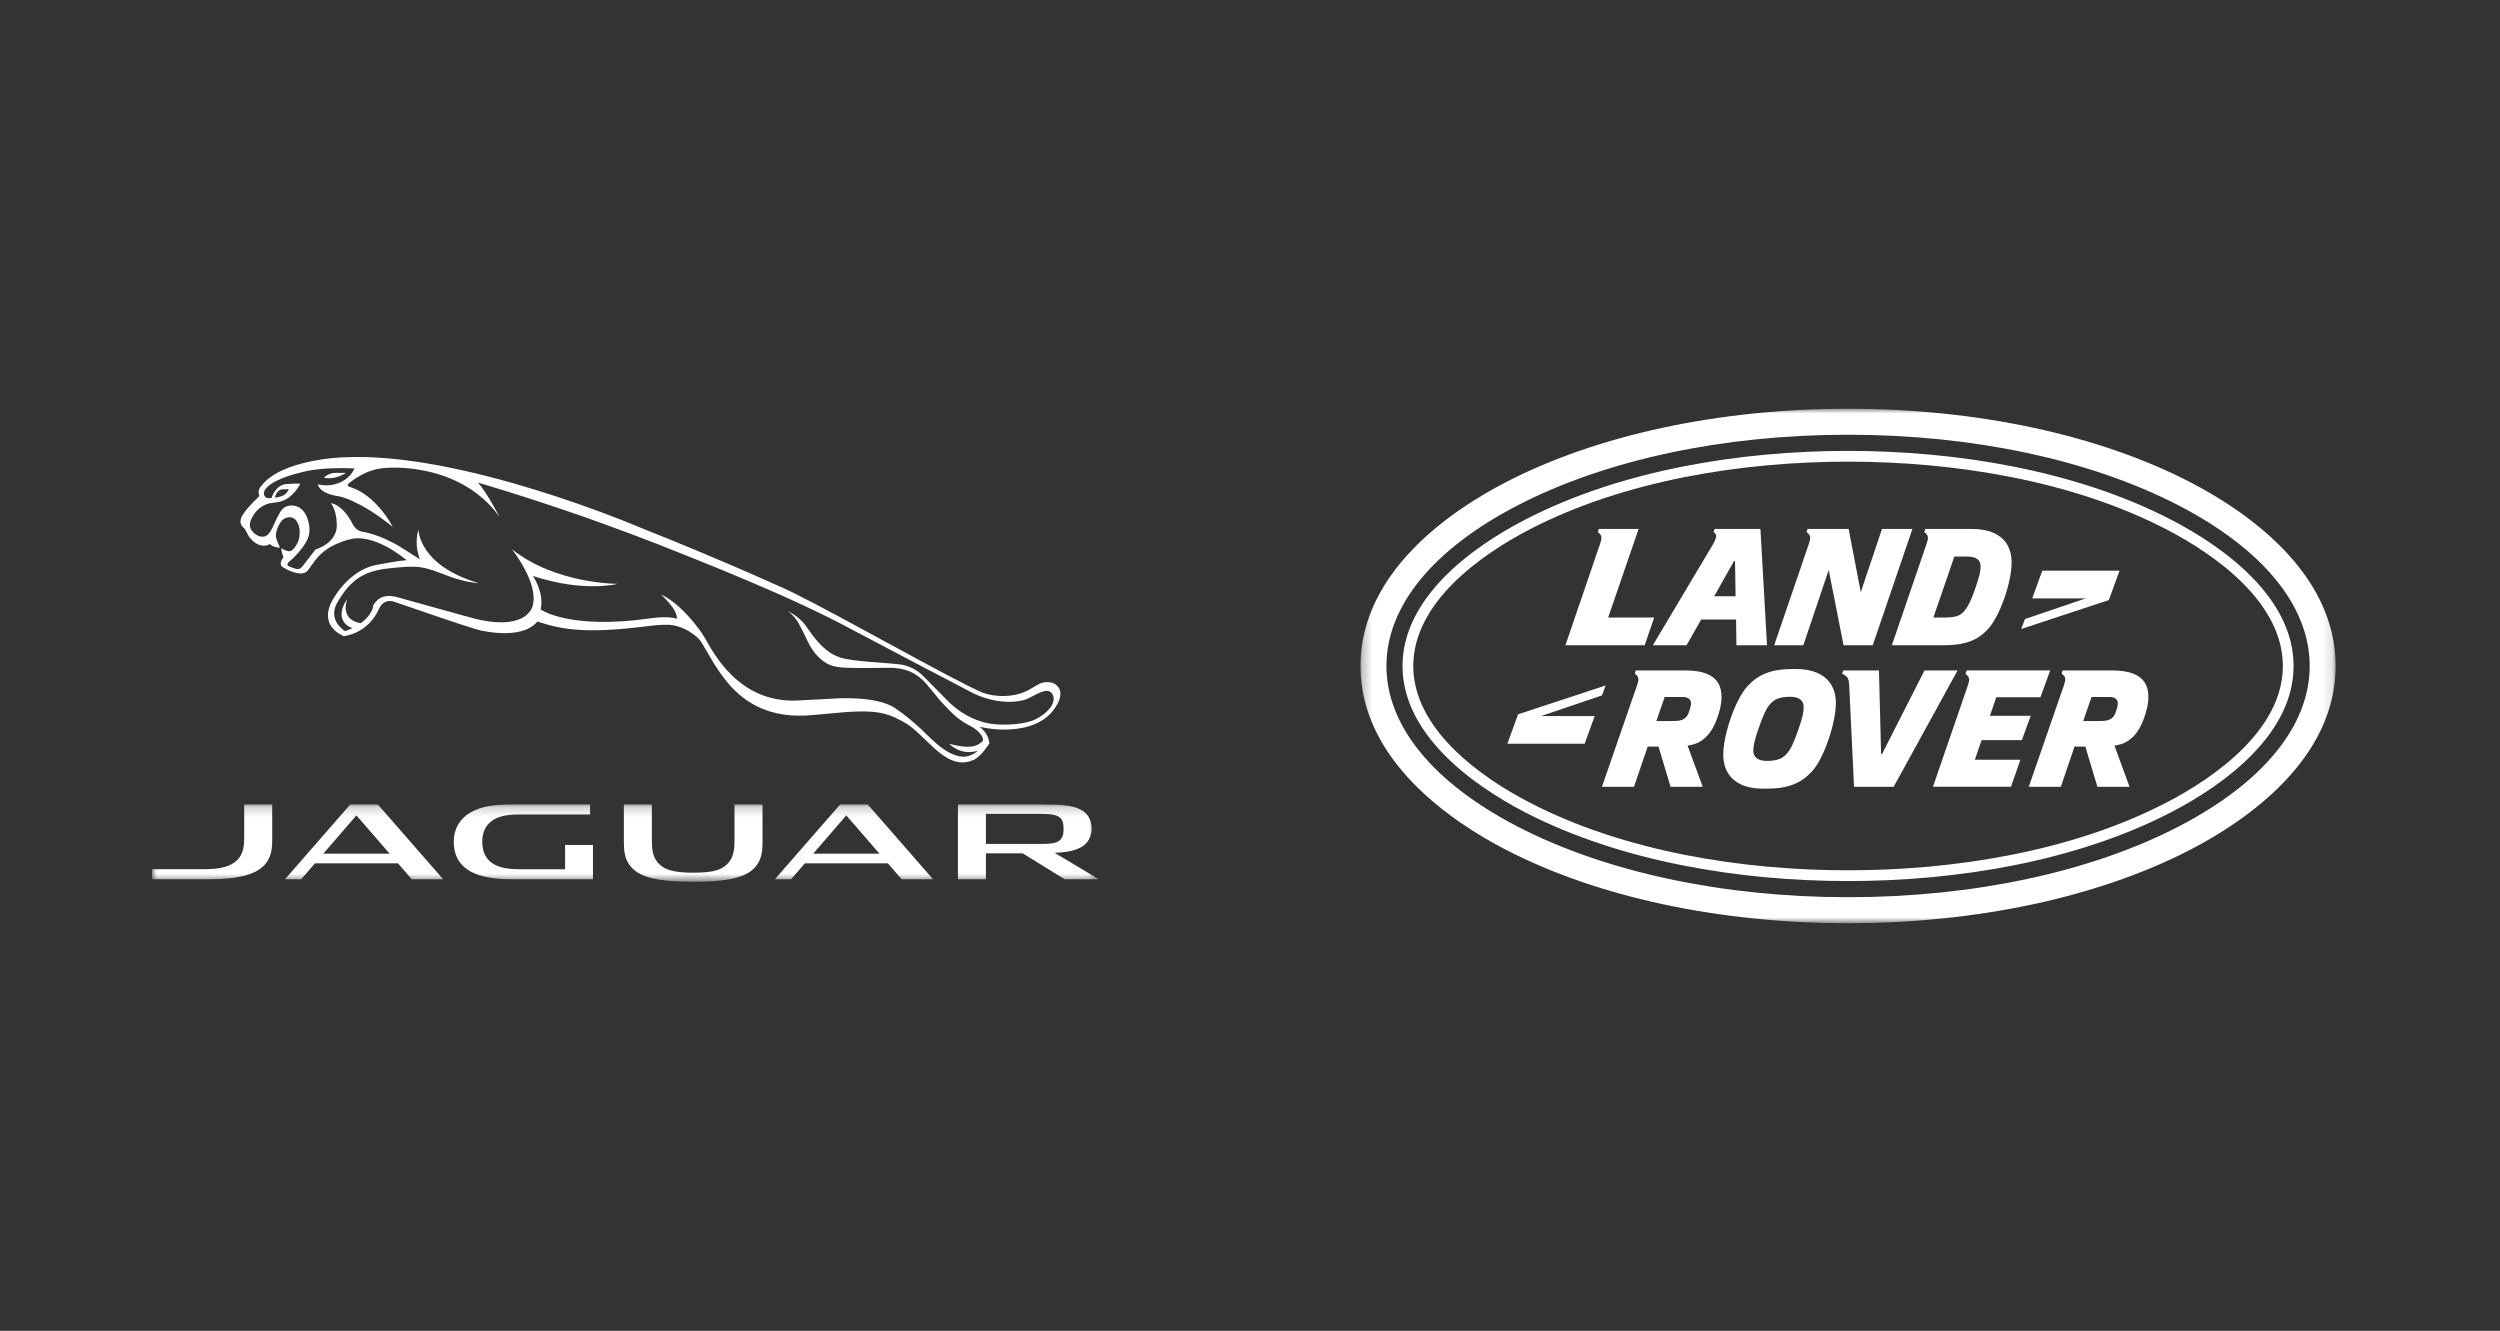<?xml version="1.0" encoding="UTF-8"?>
<svg width="263px" height="140px" viewBox="0 0 263 140" version="1.1" xmlns="http://www.w3.org/2000/svg" xmlns:xlink="http://www.w3.org/1999/xlink">
    <rect x="0" y="0" width="263" height="140" fill="#333333" stroke="none"/>
    <!-- Generator: Sketch 46.2 (44496) - http://www.bohemiancoding.com/sketch -->
    <title>Logo JLR</title>
    <desc>Created with Sketch.</desc>
    <defs>
        <polygon id="path-1" points="102.866 0 0.279 0 0.279 54.12 102.866 54.12"></polygon>
        <polygon id="path-3" points="2.66030549e-20 0.194 2.66030549e-20 8.321 99.594 8.321 99.594 0.194 0 0.194"></polygon>
    </defs>
    <g id="Desktop---1440px" stroke="none" stroke-width="1" fill="none" fill-rule="evenodd">
        <g id="06.-Studio" transform="translate(-150, -4468)">
            <g id="Logo-Grid" transform="translate(150, 4468)">
                <g id="Logo-JLR">
                    <g id="JLR" transform="translate(16, 43)">
                        <g id="Group-3" transform="translate(126.844, 0)">
                            <mask id="mask-2" fill="white">
                                <use xlink:href="#path-1"></use>
                            </mask>
                            <g id="Clip-2"></g>
                            <path d="M46.302,33.869 C45.882,35.072 45.553,35.847 45.068,36.358 C44.687,36.758 44.183,37.047 43.023,37.047 C42.112,37.047 41.606,36.674 41.606,35.969 C41.601,35.513 41.723,34.823 42.211,33.479 C42.631,32.277 42.959,31.501 43.447,30.99 C43.823,30.589 44.329,30.3 45.489,30.3 C46.399,30.3 46.904,30.673 46.903,31.375 C46.913,31.836 46.79,32.526 46.302,33.869 L46.302,33.869 Z M46.107,27.382 L45.719,27.382 C43.418,27.382 42.103,28.004 41.024,29.152 C39.681,30.574 38.418,34.419 38.444,36.454 C38.469,38.529 39.808,39.967 42.623,39.967 L43.035,39.967 C45.344,39.967 46.659,39.343 47.739,38.196 C49.081,36.771 50.314,32.928 50.29,30.896 C50.264,28.821 48.924,27.382 46.107,27.382 L46.107,27.382 Z M26.075,29.11 L16.856,32.147 L15.731,35.242 L23.86,35.242 L24.919,32.327 L19.283,32.327 L25.681,30.157 L26.075,29.11 Z M59.614,27.533 L55.141,36.33 L55.047,36.33 L54.822,27.533 L51.081,27.533 L50.935,27.85 L51.257,28.045 C51.567,28.264 51.652,28.486 51.693,29.096 L52.199,39.772 L56.368,39.772 L63.093,27.533 L59.614,27.533 Z M34.807,31.975 C34.596,32.498 34.364,32.624 34.062,32.748 C33.857,32.828 33.427,32.857 33.011,32.857 L31.402,32.857 L32.277,30.327 L34.222,30.327 C34.804,30.327 35.042,30.63 35.05,30.976 C35.052,31.196 34.951,31.599 34.807,31.975 L34.807,31.975 Z M34.517,27.533 L29.242,27.533 L29.135,27.85 L29.349,28.059 C29.574,28.283 29.565,28.544 29.368,29.11 L25.682,39.772 L29.051,39.772 L30.492,35.539 L31.632,35.541 L32.899,39.772 L36.283,39.772 L34.691,35.442 C35.615,35.291 36.08,35.028 36.543,34.614 C37.178,34.032 37.618,33.215 37.982,32.015 C38.513,30.271 38.193,29.275 37.851,28.763 C37.381,28.059 36.39,27.533 34.517,27.533 L34.517,27.533 Z M69.856,34.863 L70.79,32.303 L66.497,32.303 L67.161,30.349 L71.813,30.349 L72.835,27.525 L64.053,27.525 L63.932,27.884 L64.141,28.091 C64.367,28.312 64.358,28.574 64.162,29.144 L60.504,39.767 L68.711,39.767 L69.702,36.923 L64.913,36.923 L65.618,34.863 L69.856,34.863 Z M85.037,41.446 C75.08,46.598 62.696,48.556 51.571,48.556 C40.448,48.556 28.066,46.598 18.107,41.446 C12.836,38.717 5.833,33.686 5.833,27.061 C5.833,20.43 12.835,15.406 18.107,12.677 C28.066,7.525 40.447,5.566 51.571,5.566 C62.696,5.566 75.08,7.522 85.037,12.677 C90.311,15.406 97.313,20.429 97.313,27.061 C97.313,33.69 90.308,38.717 85.037,41.446 L85.037,41.446 Z M85.554,11.672 C75.445,6.437 62.857,4.433 51.571,4.433 C40.285,4.433 27.701,6.438 17.589,11.672 C11.91,14.611 4.702,19.913 4.702,27.061 C4.702,34.205 11.911,39.509 17.589,42.451 C27.701,47.682 40.288,49.687 51.571,49.687 C62.857,49.687 75.445,47.686 85.554,42.451 C91.234,39.509 98.441,34.205 98.441,27.061 C98.441,19.913 91.237,14.611 85.554,11.672 L85.554,11.672 Z M79.71,31.975 C79.5,32.498 79.265,32.624 78.967,32.748 C78.759,32.828 78.334,32.857 77.919,32.857 L76.31,32.857 L77.18,30.327 L79.127,30.327 C79.705,30.327 79.946,30.63 79.952,30.976 C79.958,31.196 79.853,31.599 79.71,31.975 L79.71,31.975 Z M79.417,27.533 L74.142,27.533 L74.04,27.85 L74.252,28.059 C74.477,28.283 74.466,28.544 74.274,29.11 L70.583,39.772 L73.956,39.772 L75.395,35.541 L76.535,35.541 L77.803,39.772 L81.183,39.772 L79.597,35.442 C80.518,35.291 80.981,35.028 81.444,34.614 C82.081,34.032 82.522,33.215 82.885,32.015 C83.418,30.271 83.097,29.275 82.756,28.763 C82.286,28.059 81.294,27.533 79.417,27.533 L79.417,27.533 Z M86.333,43.957 C77.079,48.747 64.736,51.386 51.571,51.386 C38.41,51.386 26.068,48.747 16.813,43.957 C7.913,39.349 3.008,33.348 3.008,27.061 C3.008,20.77 7.913,14.768 16.813,10.164 C26.068,5.376 38.41,2.734 51.571,2.734 C64.736,2.734 77.079,5.376 86.333,10.164 C95.236,14.768 100.136,20.77 100.136,27.061 C100.136,33.348 95.236,39.349 86.333,43.957 L86.333,43.957 Z M87.585,7.734 C77.949,2.747 65.159,-6.5204818e-05 51.571,-6.5204818e-05 C37.985,-6.5204818e-05 25.195,2.747 15.559,7.734 C9.852,10.69 0.279,17.131 0.279,27.061 C0.279,36.988 9.852,43.432 15.559,46.386 C25.192,51.372 37.982,54.12 51.571,54.12 C65.162,54.12 77.952,51.372 87.585,46.386 C93.294,43.432 102.866,36.991 102.866,27.061 C102.866,17.129 93.294,10.69 87.585,7.734 L87.585,7.734 Z M80.134,17.036 L72.004,17.036 L70.947,19.95 L76.579,19.95 L70.181,22.125 L69.786,23.169 L79.005,20.131 L80.134,17.036 Z M21.836,24.885 L30.172,24.884 L31.18,21.965 L26.335,21.965 L29.536,12.647 L25.354,12.647 L25.25,12.963 L25.46,13.171 C25.686,13.395 25.678,13.657 25.481,14.224 L21.836,24.885 Z M43.8,24.88 L46.865,24.88 L49.536,16.963 L51.1,24.88 L54.166,24.88 L58.345,12.642 L55.141,12.647 L52.908,19.3 L51.633,12.647 L47.313,12.647 L47.209,12.963 L47.42,13.171 C47.647,13.395 47.635,13.657 47.443,14.224 L43.8,24.88 Z M62.756,15.549 L64.092,15.549 C65.001,15.549 65.503,15.854 65.515,16.561 C65.522,17.016 65.401,17.638 64.928,18.982 C64.511,20.182 64.179,20.877 63.705,21.387 C63.326,21.788 62.82,21.965 61.659,21.965 L60.544,21.965 L62.756,15.549 Z M59.826,14.224 L56.179,24.885 L61.561,24.885 C63.867,24.885 65.183,24.374 66.253,23.225 C67.592,21.806 68.818,18.109 68.777,16.076 C68.738,14 67.4,12.647 64.586,12.647 L59.696,12.647 L59.594,12.963 L59.806,13.171 C60.031,13.395 60.022,13.657 59.826,14.224 L59.826,14.224 Z M39.571,16.03 L39.681,16.03 L39.739,19.727 L37.489,19.727 L39.571,16.03 Z M31.037,24.88 L34.583,24.88 L36.119,22.176 L39.791,22.176 L39.827,24.88 L43.046,24.88 L42.352,12.647 L37.533,12.647 L37.427,12.963 L37.583,13.118 C37.837,13.367 37.731,13.727 36.794,15.216 L31.037,24.88 L31.037,24.88 Z" id="Fill-1" fill="#FFFFFF" mask="url(#mask-2)"></path>
                        </g>
                        <path d="M12.912,9.351 C12.912,9.351 12.981,9.15 12.998,9.1 C13.018,9.052 13.209,8.528 13.684,8.477 C13.684,8.477 13.958,8.461 14.382,8.461 C14.382,8.461 14.174,9.129 13.361,9.273 C13.361,9.273 13.041,9.345 12.912,9.351 M94.767,30.939 C94.599,31.522 93.772,32.3 92.765,32.747 C91.706,33.222 89.499,33.346 88.224,33.137 C88.22,33.137 85.752,32.885 83.59,30.619 C82.907,29.903 82.068,29.093 81.293,28.292 C80.952,27.933 80.114,27.091 78.72,26.905 C77.267,26.708 73.721,26.611 72.386,26.168 C71.493,25.87 70.42,25.264 68.988,23.139 C68.3,22.121 67.811,21.842 66.874,21.246 C66.874,21.246 67.592,21.817 67.999,22.542 C68.586,23.591 68.883,24.356 69.202,24.914 C69.522,25.476 69.884,25.974 70.431,26.414 C71.108,26.961 71.531,27.065 72.267,27.186 C72.969,27.304 75.342,27.281 77.381,27.25 C79.385,27.219 80.278,27.869 80.937,28.425 C81.547,28.939 82.59,30.412 83.234,31.057 C83.999,31.821 84.559,32.602 86.072,33.368 C86.599,33.634 87.459,34.292 87.415,34.925 C86.735,35.608 85.889,35.788 83.863,35.244 C84.006,35.386 85.068,36.502 86.881,35.975 C86.334,36.434 85.799,36.629 85.237,36.598 C83.339,36.492 81.478,34.145 80.435,33.279 C79.641,32.621 79.55,32.456 78.204,31.522 C76.159,30.099 71.569,30.5 71.569,30.5 L68.202,30.676 C61.644,31.174 58.891,25.348 58.165,24.132 C57.911,23.709 57.684,23.369 57.466,23.092 C57.131,22.645 55.34,20.313 53.529,19.547 C53.529,19.547 55.308,21.084 55.203,22.101 C55.203,22.101 54.466,21.757 52.459,22.045 C43.819,23.28 40.879,21.111 40.879,21.111 C41.281,19.374 40.072,17.593 40.072,17.593 C40.738,17.805 44.985,19.243 49.02,18.423 C49.02,18.423 42.456,18.458 37.852,14.774 C37.852,14.774 40.717,18.374 40.036,20.731 C40.036,20.731 39.567,23.243 34.574,22.231 C34.04,22.125 33.414,21.946 25.939,19.866 C24.183,19.339 23.577,20.181 23.259,20.686 C23.245,21.427 22.376,22.292 21.937,22.563 C19.624,22.144 20.545,19.992 20.545,19.992 C19.089,22.08 20.614,23.004 21.097,23.07 C20.809,23.209 20.535,23.31 20.303,23.398 C20.303,23.398 18.412,22.268 19.47,20.417 C20.944,17.839 22.442,17.011 25.194,16.76 C26.396,16.644 27.399,16.558 28.163,16.663 C30.159,16.94 31.408,18.07 34.398,18.361 C28.055,16.487 28.041,12.803 28.019,12.733 C28.018,12.733 28.016,12.725 28.016,12.725 C27.665,13.942 27.858,14.965 28.168,15.831 C28.08,15.8 26.694,14.885 26.164,14.563 C23.888,13.167 22.089,12.925 22.089,12.925 C21.335,12.829 20.983,11.907 20.983,11.907 C20.956,11.86 20.93,11.817 20.903,11.773 C19.853,9.975 18.814,9.937 18.814,9.937 C19.399,10.736 19.41,11.872 19.41,11.872 C19.721,14.109 17.198,14.798 17.198,14.798 C15.652,16.766 15.733,16.808 15.39,16.858 C15.043,16.907 14.29,16.52 14.29,16.52 C14.166,16.337 14.341,16.153 14.341,16.153 C14.631,15.923 14.867,15.693 14.867,15.693 C16.502,14.018 16.697,13.198 16.496,12.11 C16.083,9.93 14.53,10.184 14.53,10.184 C13.797,10.227 13.469,10.882 13.469,10.882 C13.209,11.284 12.659,12.513 12.659,12.513 C12.321,13.247 11.978,13.411 11.798,13.446 C11.72,13.459 11.578,13.456 11.53,13.455 C11.004,13.435 10.605,12.949 10.605,12.949 C10.58,12.925 10.557,12.899 10.54,12.878 C10.059,12.359 10.407,11.684 10.407,11.684 C11.054,10.17 12.313,9.95 12.483,9.928 C12.659,9.906 13.237,9.822 13.237,9.822 C14.836,9.551 15.591,7.882 15.591,7.882 C14.513,7.87 13.987,7.94 13.987,7.94 C12.926,8.127 12.567,9.379 12.567,9.378 C11.669,9.583 11.692,8.809 11.849,8.573 C11.99,8.355 12.518,7.426 15.964,6.627 C15.964,6.627 17.663,6.115 21.295,6.278 L21.146,6.558 C20.826,7.167 19.551,8.424 17.445,7.958 C17.445,7.958 17.465,8.897 19.748,9.233 C19.748,9.233 21.813,9.602 25.315,12.426 C25.315,12.426 23.641,9.088 20.798,8.224 C20.798,8.224 20.443,8.148 20.616,7.925 C20.616,7.925 22.371,6.289 24.631,6.225 C24.631,6.225 32.287,5.486 36.537,11.352 C36.537,11.352 35.256,8.862 34.286,7.775 C34.286,7.775 38.73,9.034 45.565,11.417 C45.565,11.417 50.229,13.077 53.214,14.257 C57.243,15.85 67.317,19.781 73.744,23.295 C74.891,23.921 86.515,30 86.515,30 C89.733,31.451 91.96,30.569 91.96,30.569 C92.684,30.292 93.999,29.281 94.574,29.852 C94.87,30.15 94.91,30.548 94.767,30.939 M95.467,29.521 C94.995,28.47 93.697,28.811 93.697,28.811 C93.083,28.941 92.382,29.645 91.343,29.955 C89.109,30.618 87.324,29.847 87.324,29.847 C83.885,28.355 72.827,22.004 67.203,19.231 C67.203,19.231 60.669,16.197 51.187,12.432 C51.187,12.432 32.562,4.457 20.127,5.112 C20.127,5.112 13.498,5.288 11.412,8.221 C11.412,8.221 11.058,8.625 11.259,9.061 C11.259,9.061 11.299,9.187 11.216,9.27 C11.216,9.27 10.1,10.274 9.531,11.166 C9.331,11.491 9.14,12.01 9.52,12.415 C9.52,12.415 9.705,12.559 9.782,12.685 C9.944,12.95 10.094,13.345 10.294,13.581 C10.584,13.928 11.17,14.528 11.995,14.384 C12.364,14.32 12.366,14.216 12.366,14.216 C12.78,14.627 13.45,14.616 13.45,14.616 C13.365,14.352 13.078,13.834 13.037,13.522 C12.993,13.178 13.093,12.85 13.093,12.85 C13.209,12.459 13.441,11.968 13.696,11.719 C13.92,11.496 14.492,11.242 14.953,11.562 C15.321,11.823 15.76,12.675 15.395,13.891 C15.378,13.983 14.976,14.847 14.543,14.976 C14.543,14.976 14.503,14.99 14.42,14.99 C14.13,14.99 13.589,14.685 13.589,14.685 C13.589,14.685 13.575,14.763 13.652,15.078 C13.7,15.258 13.764,15.454 13.815,15.608 C13.815,15.608 13.711,15.796 13.642,15.906 C13.55,16.025 13.45,16.453 13.674,16.616 C13.674,16.616 14.631,17.27 15.56,17.326 C16.202,17.366 16.444,16.931 16.444,16.931 C16.914,16.28 17.27,15.725 17.766,15.272 C19.125,14.023 21.033,13.688 21.033,13.688 C21.16,13.671 23.243,13.09 26.784,15.931 C25.773,16.013 24.569,16.255 23.649,16.418 C21.026,16.888 19.341,19.371 18.852,20.38 C17.578,23.017 20.184,23.925 20.184,23.925 C20.209,23.901 22.669,23.706 23.857,21.083 C23.857,21.083 24.292,19.921 25.447,20.298 C26.203,20.542 32.876,22.884 34.38,23.278 C34.38,23.278 38.849,24.447 40.531,22.385 C43.22,23.27 45.746,23.699 52.359,22.841 C53.508,22.692 54.41,22.727 54.41,22.727 C55.955,22.843 57.366,23.887 57.794,24.57 C59.532,27.362 61.738,32.909 69.399,32.233 L72.861,31.919 C74.977,31.793 76.697,31.71 78.444,32.63 C79.204,33.032 79.626,33.179 80.915,34.412 C82.679,36.098 84.304,37.919 86.463,36.925 C87.23,36.57 88.091,35.198 88.091,35.198 C88.007,34.571 87.729,33.968 87.043,33.453 C89.005,33.922 93.431,34.224 95.143,31.222 C95.586,30.521 95.634,29.898 95.467,29.521 M18.387,7.301 C18.472,7.305 18.567,7.306 18.68,7.308 C19.14,7.317 19.658,7.126 20.003,6.965 C20.248,6.851 20.408,6.75 20.387,6.75 C20.068,6.747 19.557,6.741 19.367,6.741 C18.538,6.741 18.102,7.213 18.099,7.256 C18.096,7.284 18.21,7.295 18.387,7.301" id="Fill-4" fill="#FFFFFF"></path>
                        <g id="Group-8" transform="translate(0, 41.436)">
                            <mask id="mask-4" fill="white">
                                <use xlink:href="#path-3"></use>
                            </mask>
                            <g id="Clip-7"></g>
                            <path d="M64.218,0.195 L64.218,4.113 C64.218,5.128 64.106,5.931 63.592,6.601 C62.754,7.694 61.22,8.321 56.938,8.321 L56.894,8.321 C52.635,8.321 51.091,7.694 50.255,6.602 C49.742,5.931 49.63,5.13 49.63,4.114 L49.63,0.195 L52.576,0.195 L52.576,4.003 C52.576,5.026 52.705,5.625 53.083,6.153 C53.719,7.045 54.821,7.369 56.798,7.369 L57.05,7.369 C59.119,7.369 60.129,7.045 60.766,6.152 C61.141,5.624 61.271,4.998 61.271,4.006 L61.271,0.195 L64.218,0.195 Z M93.524,1.186 C94.629,1.186 95.118,1.288 95.453,1.537 C95.772,1.776 95.886,2.139 95.886,2.703 L95.886,2.85 C95.886,3.361 95.765,3.774 95.389,4.033 C95.019,4.288 94.501,4.345 93.56,4.345 L87.719,4.345 L87.719,1.186 L93.524,1.186 Z M94.957,5.283 C96.064,5.246 97.003,5.079 97.726,4.692 C98.477,4.289 98.834,3.532 98.834,2.746 C98.834,1.694 98.362,1.021 97.5,0.645 C96.735,0.311 95.791,0.196 93.908,0.196 L84.773,0.196 L84.773,8.062 L87.719,8.062 L87.719,5.335 L91.59,5.335 L96.005,8.062 L99.594,8.062 L94.957,5.283 Z M43.447,7.011 L43.447,4.449 L46.379,4.449 L46.379,8.061 L37.852,8.061 C36.254,8.061 34.994,7.876 34.042,7.495 C32.459,6.86 31.735,5.699 31.735,4.112 C31.735,2.614 32.523,1.576 33.528,1.015 C34.595,0.423 35.797,0.194 37.8,0.194 L46.078,0.194 L46.078,1.245 L38.718,1.245 C37.141,1.245 36.281,1.481 35.626,2.01 C35.044,2.481 34.734,3.184 34.734,4.127 C34.734,5.101 35.06,5.822 35.682,6.293 C36.339,6.788 37.224,7.01 38.742,7.01 L43.447,7.011 Z M12.636,0.195 L12.636,4.031 C12.636,5.271 12.35,6.023 11.757,6.628 C10.721,7.681 8.736,8.062 5.925,8.062 L-0,8.062 L-0,7.005 L5.454,7.005 C7.129,7.005 8.259,6.73 8.942,6.061 C9.458,5.554 9.691,4.846 9.691,3.795 L9.691,0.195 L12.636,0.195 Z M77.402,6.386 L68.672,6.386 L67.225,8.062 L65.518,8.062 L72.382,0.195 L75.286,0.195 L82.157,8.062 L78.853,8.062 L77.402,6.386 Z M69.55,5.368 L76.52,5.368 L73.029,1.341 L69.55,5.368 Z M25.866,6.386 L17.136,6.386 L15.688,8.062 L13.982,8.062 L20.847,0.195 L23.75,0.195 L30.621,8.062 L27.318,8.062 L25.866,6.386 Z M18.014,5.368 L24.986,5.368 L21.495,1.341 L18.014,5.368 Z" id="Fill-6" fill="#FFFFFF" mask="url(#mask-4)"></path>
                        </g>
                    </g>
                </g>
            </g>
        </g>
    </g>
</svg>